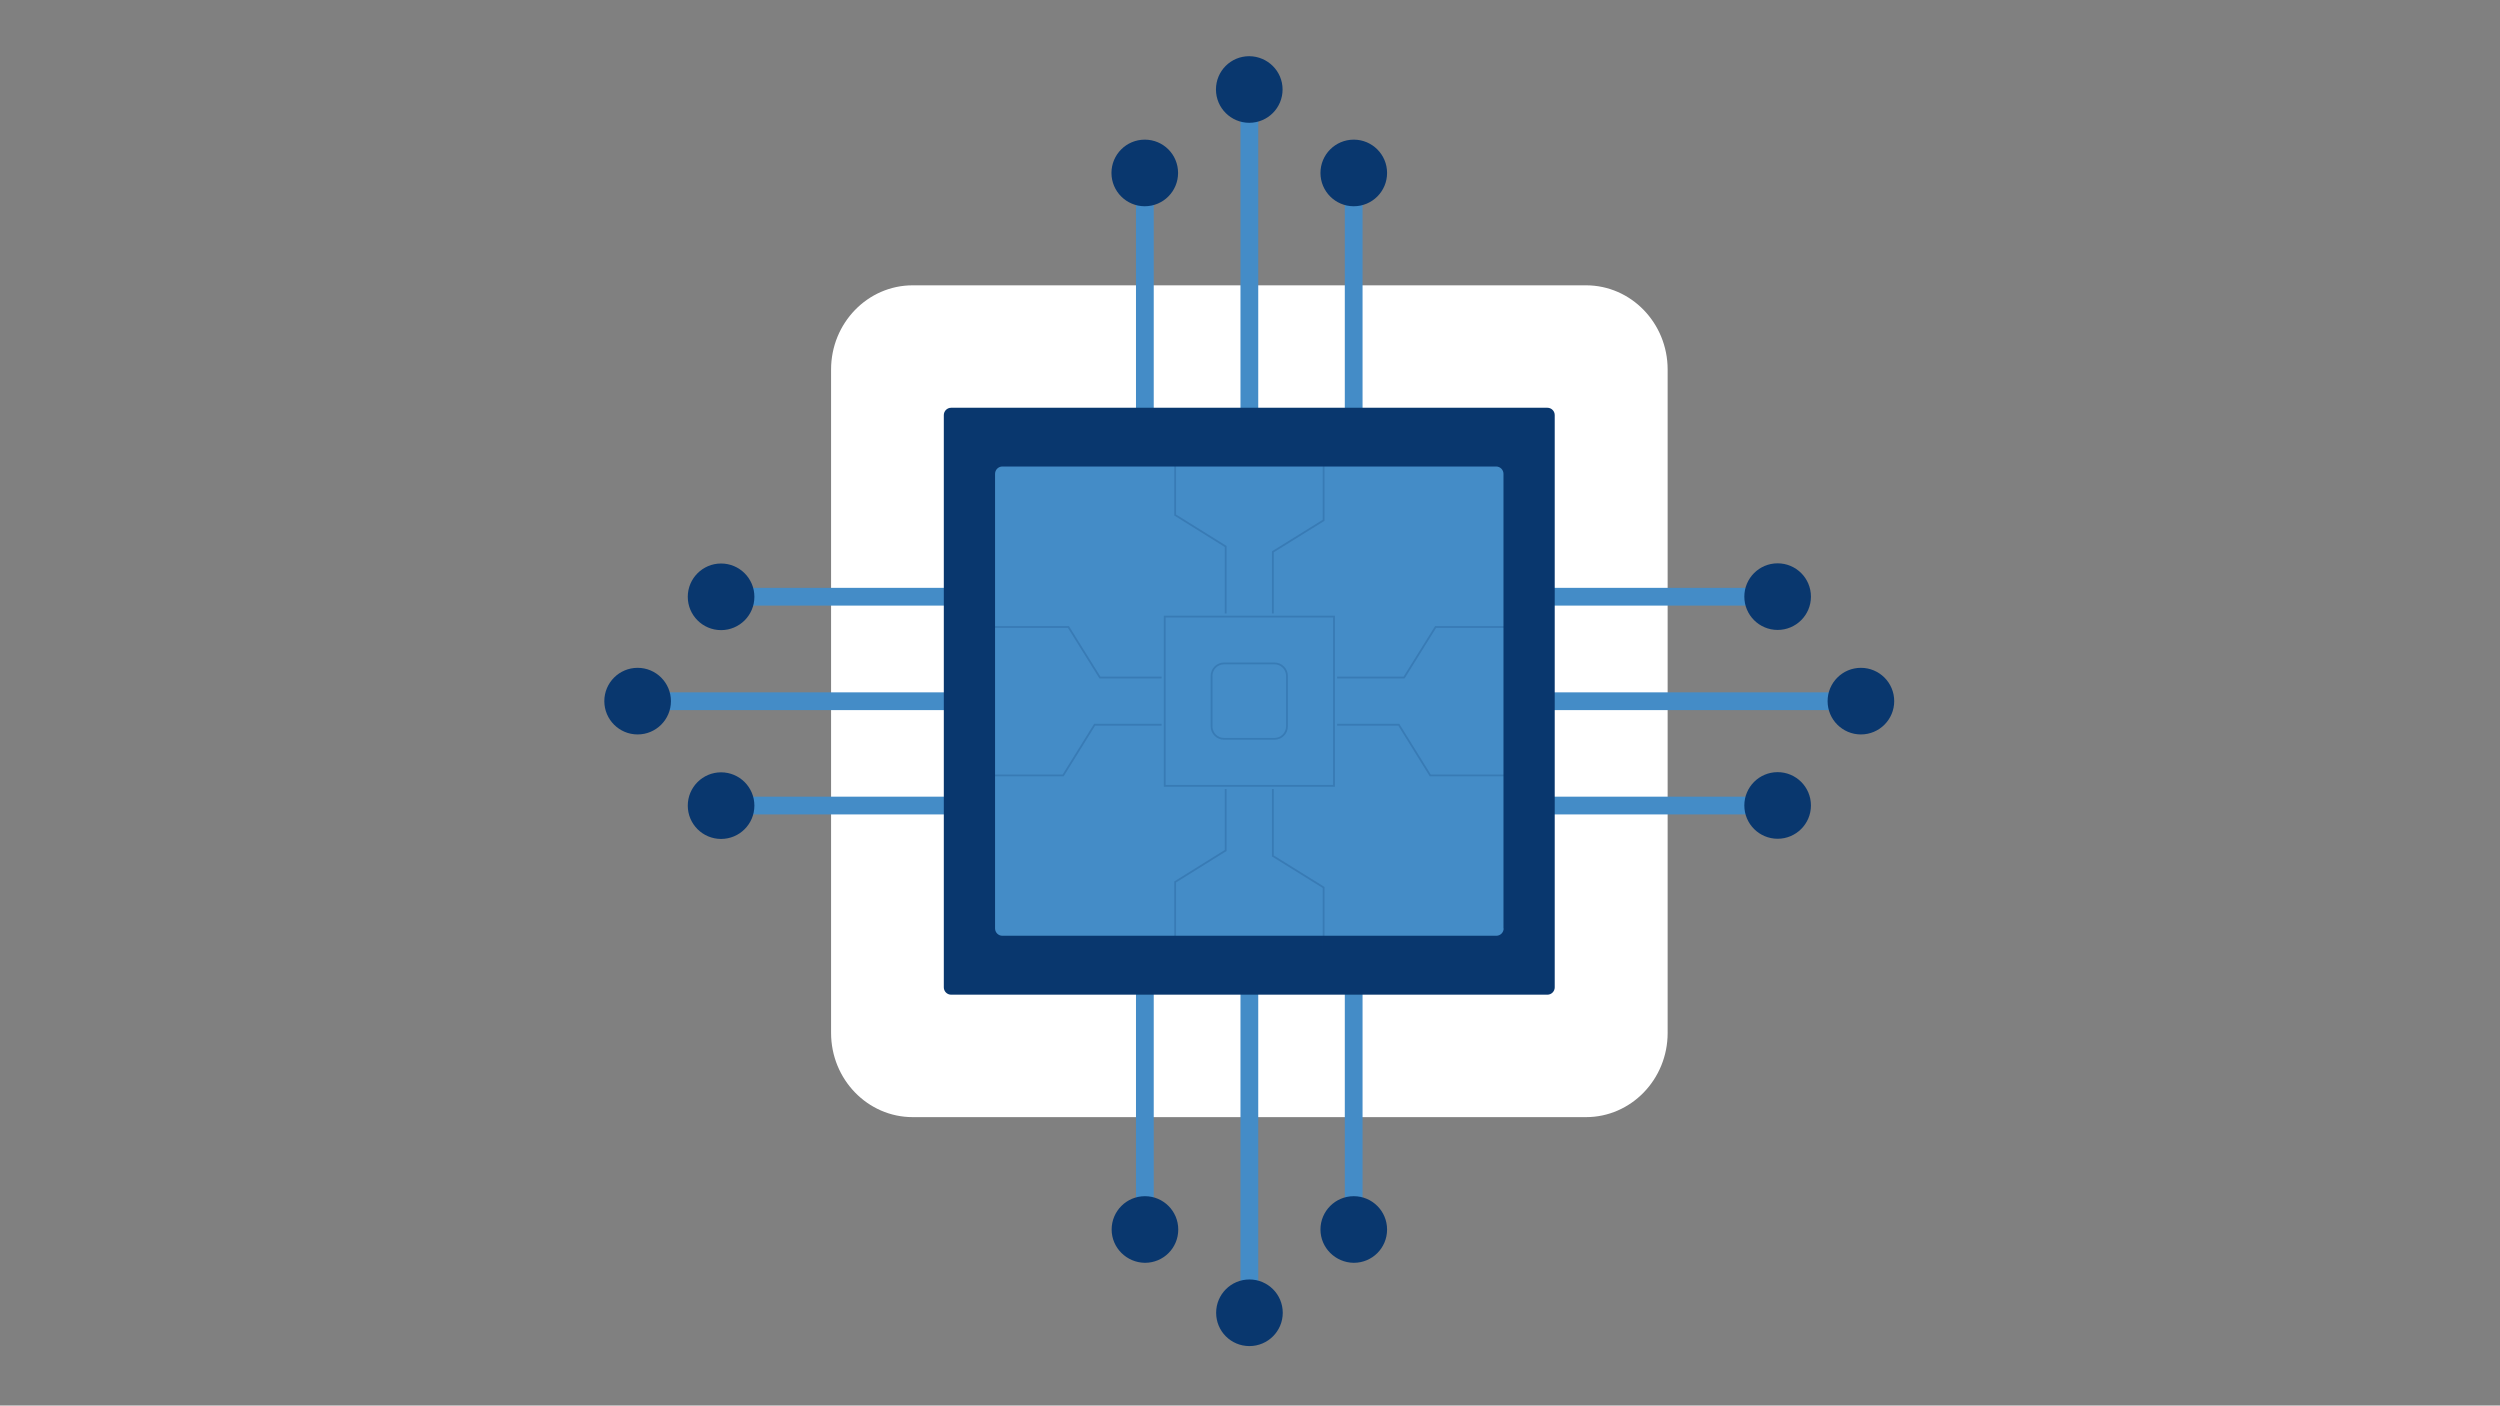 <?xml version="1.0" encoding="utf-8"?>
<!-- Generator: Adobe Illustrator 22.0.0, SVG Export Plug-In . SVG Version: 6.00 Build 0)  -->
<svg version="1.1" id="Layer_1" xmlns="http://www.w3.org/2000/svg" xmlns:xlink="http://www.w3.org/1999/xlink" x="0px" y="0px"
	 viewBox="0 0 1366 768" style="enable-background:new 0 0 1366 768;" xml:space="preserve">
<rect x="0" y="0" width="1366" height="768" fill="#808080" stroke="none"/>
<style type="text/css">
	.st0{fill:#FFFFFF;}
	.st1{fill:#448CC7;}
	.st2{fill:#09376E;}
	.st3{opacity:0.2;}
	.st4{fill:none;stroke:#09376E;stroke-miterlimit:10;}
	.st5{opacity:0.2;fill:none;stroke:#09376E;stroke-miterlimit:10;}
</style>
<g>
	<g>
		<g>
			<path class="st0" d="M911.2,564.4c0,25.4-20,46-44.6,46H498.7c-24.6,0-44.6-20.6-44.6-46V201.9c0-25.4,20-46,44.6-46h367.9
				c24.6,0,44.6,20.6,44.6,46V564.4z"/>
			<g>
				<g>
					<g>
						<g>
							<rect x="620.7" y="94.5" class="st1" width="9.7" height="172.7"/>
							<path class="st2" d="M643.7,94.5c0,10-8.1,18.2-18.2,18.2c-10,0-18.2-8.1-18.2-18.2c0-10,8.1-18.2,18.2-18.2
								C635.6,76.3,643.7,84.4,643.7,94.5z"/>
						</g>
						<g>
							<rect x="734.8" y="94.5" class="st1" width="9.7" height="172.7"/>
							<circle class="st2" cx="739.7" cy="94.5" r="18.2"/>
						</g>
					</g>
					<g>
						<rect x="677.8" y="48.9" class="st1" width="9.7" height="218.3"/>
						<path class="st2" d="M700.8,48.9c0,10-8.1,18.2-18.2,18.2c-10,0-18.2-8.1-18.2-18.2s8.1-18.2,18.2-18.2
							C692.7,30.8,700.8,38.9,700.8,48.9z"/>
					</g>
				</g>
				<g>
					<g>
						<g>
							<rect x="734.8" y="499" class="st1" width="9.7" height="172.7"/>
							<path class="st2" d="M721.5,671.8c0-10,8.1-18.2,18.2-18.2c10,0,18.2,8.1,18.2,18.2s-8.1,18.2-18.2,18.2
								C729.7,689.9,721.5,681.8,721.5,671.8z"/>
						</g>
						<g>
							<rect x="620.7" y="499" class="st1" width="9.7" height="172.7"/>
							<path class="st2" d="M607.4,671.8c0-10,8.1-18.2,18.2-18.2c10,0,18.2,8.1,18.2,18.2s-8.1,18.2-18.2,18.2
								C615.6,689.9,607.4,681.8,607.4,671.8z"/>
						</g>
					</g>
					<g>
						<rect x="677.8" y="499" class="st1" width="9.7" height="218.3"/>
						<path class="st2" d="M664.5,717.3c0-10,8.1-18.2,18.2-18.2c10,0,18.2,8.1,18.2,18.2c0,10-8.1,18.2-18.2,18.2
							C672.6,735.5,664.5,727.4,664.5,717.3z"/>
					</g>
				</g>
			</g>
			<g>
				<g>
					<g>
						<g>
							<rect x="394" y="435.3" class="st1" width="172.7" height="9.7"/>
							<circle class="st2" cx="394" cy="440.2" r="18.2"/>
						</g>
						<g>
							<rect x="394" y="321.2" class="st1" width="172.7" height="9.7"/>
							<circle class="st2" cx="394" cy="326.1" r="18.2"/>
						</g>
					</g>
					<g>
						<rect x="348.4" y="378.3" class="st1" width="218.3" height="9.7"/>
						<circle class="st2" cx="348.4" cy="383.1" r="18.2"/>
					</g>
				</g>
				<g>
					<g>
						<g>
							<rect x="798.6" y="321.2" class="st1" width="172.7" height="9.7"/>
							<path class="st2" d="M971.3,344.2c-10,0-18.2-8.1-18.2-18.2c0-10,8.1-18.2,18.2-18.2c10,0,18.2,8.1,18.2,18.2
								C989.5,336.1,981.3,344.2,971.3,344.2z"/>
						</g>
						<g>
							<rect x="798.6" y="435.3" class="st1" width="172.7" height="9.7"/>
							<path class="st2" d="M971.3,458.3c-10,0-18.2-8.1-18.2-18.2c0-10,8.1-18.2,18.2-18.2c10,0,18.2,8.1,18.2,18.2
								C989.5,450.2,981.3,458.3,971.3,458.3z"/>
						</g>
					</g>
					<g>
						<rect x="798.6" y="378.3" class="st1" width="218.3" height="9.7"/>
						<path class="st2" d="M1016.8,401.3c-10,0-18.2-8.1-18.2-18.2c0-10,8.1-18.2,18.2-18.2c10,0,18.2,8.1,18.2,18.2
							C1035,393.1,1026.9,401.3,1016.8,401.3z"/>
					</g>
				</g>
			</g>
			<g>
				<g>
					<path class="st2" d="M849.5,539.5c0,2.2-1.8,4-4,4H519.7c-2.2,0-4-1.8-4-4V226.8c0-2.2,1.8-4,4-4h325.8c2.2,0,4,1.8,4,4V539.5z
						"/>
				</g>
				<g>
					<path class="st1" d="M821.6,507.3c0,2.2-1.8,4-4,4H547.7c-2.2,0-4-1.8-4-4V258.9c0-2.2,1.8-4,4-4h269.8c2.2,0,4,1.8,4,4V507.3z
						"/>
				</g>
			</g>
		</g>
		<g class="st3">
			<rect x="636.4" y="336.9" class="st4" width="92.5" height="92.5"/>
			<g>
				<g>
					<polyline class="st4" points="695.5,335.2 695.5,301.5 723.2,284.3 723.2,249.9 					"/>
					<polyline class="st4" points="669.7,335.2 669.7,298.6 642.1,281.4 642.1,247 					"/>
				</g>
				<g>
					<polyline class="st4" points="669.7,431.1 669.7,464.7 642.1,481.9 642.1,516.4 					"/>
					<polyline class="st4" points="695.5,431.1 695.5,467.7 723.2,484.9 723.2,519.3 					"/>
				</g>
			</g>
			<g>
				<g>
					<polyline class="st4" points="634.7,370.2 601,370.2 583.8,342.6 535.8,342.6 					"/>
					<polyline class="st4" points="634.7,396 598.1,396 580.9,423.7 532.9,423.7 					"/>
				</g>
				<g>
					<polyline class="st4" points="730.6,396 764.3,396 781.5,423.7 829.5,423.7 					"/>
					<polyline class="st4" points="730.6,370.2 767.2,370.2 784.4,342.6 832.4,342.6 					"/>
				</g>
			</g>
		</g>
	</g>
	<path class="st5" d="M703.2,396.9c0,3.7-3,6.8-6.8,6.8h-27.6c-3.7,0-6.8-3-6.8-6.8v-27.6c0-3.7,3-6.8,6.8-6.8h27.6
		c3.7,0,6.8,3,6.8,6.8V396.9z"/>
</g>
</svg>
